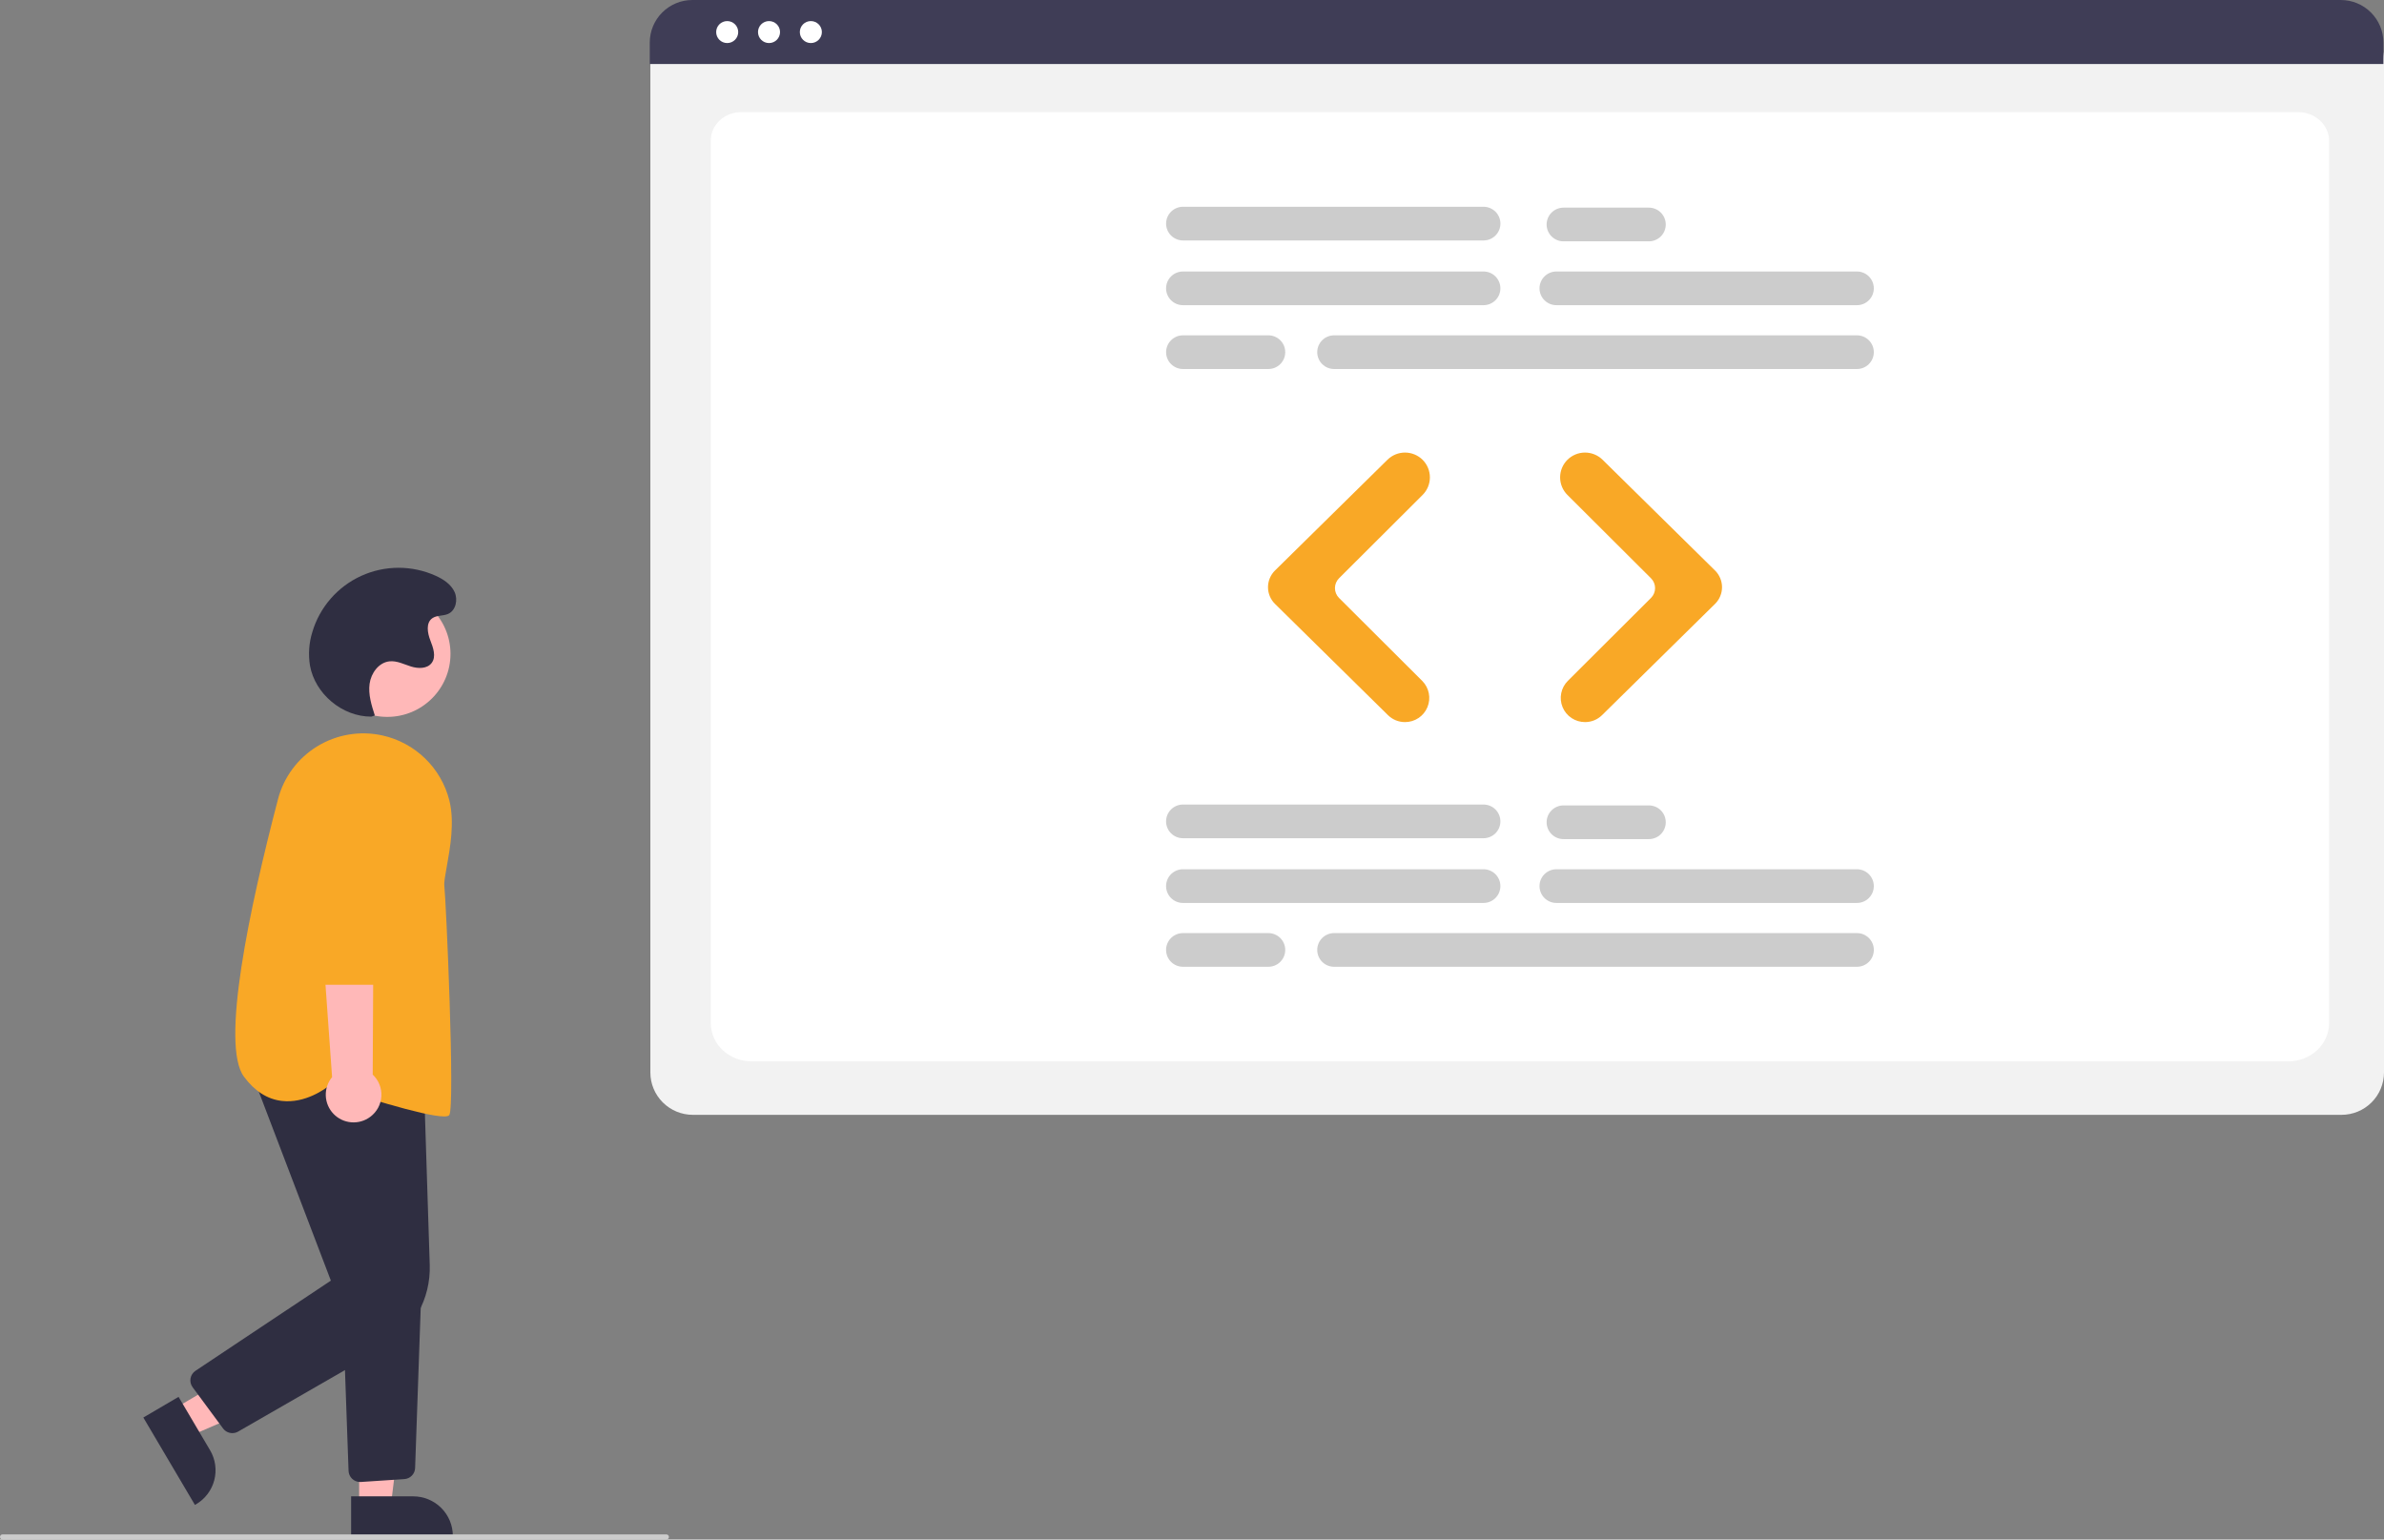 <svg width="655" height="423" viewBox="0 0 655 423" fill="none" xmlns="http://www.w3.org/2000/svg">
<rect x="0" y="0" width="655" height="423" fill="#808080" stroke="none"/>
<g clip-path="url(#clip0)">
<path d="M106.408 196.973C115.996 196.973 123.769 189.221 123.769 179.66C123.769 170.098 115.996 162.346 106.408 162.346C96.82 162.346 89.046 170.098 89.046 179.66C89.046 189.221 96.82 196.973 106.408 196.973Z" fill="#FFB8B8"/>
<path d="M47.744 387.129L52.14 394.577L83.039 381.212L76.55 370.221L47.744 387.129Z" fill="#FFB8B8"/>
<path d="M49.061 383.799L57.718 398.465L57.719 398.466C58.443 399.693 58.918 401.051 59.117 402.462C59.315 403.872 59.233 405.308 58.875 406.687C58.517 408.065 57.89 409.36 57.03 410.498C56.17 411.635 55.093 412.592 53.863 413.314L53.558 413.493L39.383 389.479L49.061 383.799Z" fill="#2F2E41"/>
<path d="M98.679 413.96L107.345 413.959L111.468 380.626L98.677 380.626L98.679 413.96Z" fill="#FFB8B8"/>
<path d="M96.469 411.138L113.535 411.137H113.536C114.964 411.137 116.378 411.418 117.698 411.963C119.017 412.508 120.216 413.307 121.226 414.314C122.236 415.321 123.037 416.517 123.584 417.833C124.131 419.149 124.412 420.559 124.412 421.983V422.336L96.469 422.337L96.469 411.138Z" fill="#2F2E41"/>
<path d="M63.838 393.764C63.34 393.764 62.848 393.647 62.403 393.423C61.958 393.199 61.572 392.873 61.277 392.472L52.919 381.152C52.664 380.807 52.482 380.414 52.383 379.996C52.285 379.579 52.273 379.146 52.347 378.723C52.422 378.301 52.581 377.898 52.816 377.539C53.051 377.18 53.356 376.872 53.714 376.634L90.905 351.862L68.464 293.021L116.453 296.97L118.069 347.535C118.221 352.14 117.114 356.7 114.867 360.725C112.62 364.751 109.318 368.092 105.314 370.391L65.428 393.338C64.945 393.617 64.397 393.764 63.838 393.764Z" fill="#2F2E41"/>
<path d="M98.941 407.192C98.117 407.191 97.327 406.871 96.735 406.301C96.144 405.73 95.797 404.953 95.767 404.133L94.009 354.873L115.786 353.729L114.052 403.343C114.027 404.129 113.708 404.877 113.16 405.442C112.611 406.007 111.871 406.347 111.084 406.397L99.157 407.185C99.084 407.19 99.012 407.192 98.941 407.192Z" fill="#2F2E41"/>
<path d="M122.007 306.752C116.466 306.752 97.113 300.538 90.395 298.322C89.39 299.124 83.868 303.242 77.423 302.489C73.446 302.024 69.945 299.779 67.017 295.817C60.552 287.066 68.537 249.539 76.376 219.599C77.947 213.547 81.81 208.338 87.152 205.067C92.495 201.797 98.901 200.719 105.024 202.061C109.462 203.038 113.538 205.229 116.796 208.389C120.053 211.55 122.363 215.553 123.464 219.95C124.94 225.94 123.671 232.986 122.744 238.132C122.308 240.551 121.964 242.462 122.081 243.401C122.536 247.03 125.064 303.946 123.439 306.376C123.266 306.635 122.765 306.752 122.007 306.752Z" fill="#F9A826"/>
<path d="M101.737 306.853C102.628 306.192 103.362 305.344 103.889 304.37C104.415 303.395 104.721 302.317 104.784 301.212C104.848 300.106 104.667 299.001 104.256 297.973C103.844 296.944 103.212 296.019 102.403 295.26L102.746 226.291L86.456 228.996L91.241 295.94C90.054 297.38 89.438 299.204 89.51 301.066C89.581 302.929 90.335 304.7 91.629 306.046C92.922 307.391 94.666 308.216 96.529 308.365C98.392 308.514 100.245 307.976 101.737 306.853Z" fill="#FFB8B8"/>
<path d="M105.505 270.584H87.959C87.121 270.581 86.318 270.25 85.723 269.662C85.128 269.074 84.788 268.276 84.778 267.44L84.347 220.006C84.332 218.366 84.644 216.739 85.263 215.22C85.883 213.7 86.798 212.319 87.957 211.154C89.115 209.99 90.494 209.066 92.013 208.436C93.531 207.807 95.16 207.483 96.805 207.485C98.45 207.487 100.078 207.815 101.595 208.448C103.112 209.081 104.489 210.009 105.644 211.176C106.8 212.343 107.712 213.727 108.328 215.248C108.944 216.769 109.251 218.396 109.232 220.037L108.686 267.448C108.673 268.282 108.333 269.078 107.738 269.664C107.143 270.251 106.341 270.581 105.505 270.584Z" fill="#F9A826"/>
<path d="M101.987 196.901C94.038 196.915 86.539 190.65 85.162 182.843C84.668 179.776 84.891 176.637 85.811 173.669C86.811 170.291 88.525 167.166 90.838 164.505C93.151 161.843 96.01 159.707 99.221 158.241C102.432 156.774 105.921 156.011 109.453 156.003C112.985 155.996 116.478 156.743 119.695 158.195C121.822 159.154 123.916 160.533 124.89 162.648C125.864 164.763 125.254 167.72 123.124 168.672C121.732 169.294 119.986 168.988 118.751 169.881C116.977 171.164 117.434 173.893 118.226 175.93C119.018 177.967 119.914 180.432 118.586 182.17C117.349 183.789 114.876 183.739 112.928 183.13C110.98 182.52 109.057 181.499 107.026 181.707C104.064 182.01 101.936 184.948 101.542 187.891C101.148 190.834 102.075 193.776 102.991 196.602L101.987 196.901Z" fill="#2F2E41"/>
<path d="M183.079 423H0.707C0.519 423 0.34 422.926 0.207 422.793C0.074 422.661 0 422.482 0 422.295C0 422.108 0.074 421.929 0.207 421.797C0.34 421.664 0.519 421.59 0.707 421.59H183.079C183.267 421.59 183.446 421.664 183.579 421.797C183.711 421.929 183.786 422.108 183.786 422.295C183.786 422.482 183.711 422.661 183.579 422.793C183.446 422.926 183.267 423 183.079 423Z" fill="#CCCCCC"/>
<path d="M643.337 306.313H190.348C187.256 306.309 184.291 305.083 182.105 302.902C179.918 300.722 178.688 297.766 178.685 294.682V16.138C178.687 13.879 179.588 11.713 181.19 10.116C182.792 8.518 184.964 7.62 187.229 7.617H646.308C648.612 7.62 650.822 8.534 652.451 10.159C654.081 11.784 654.997 13.987 655 16.285V294.682C654.997 297.766 653.767 300.722 651.58 302.902C649.394 305.083 646.429 306.309 643.337 306.313Z" fill="#F2F2F2"/>
<path d="M628.69 291.628H206.517C200.328 291.628 195.293 286.926 195.293 281.147V38.588C195.293 34.302 199.024 30.815 203.61 30.815H631.459C636.121 30.815 639.914 34.359 639.914 38.716V281.147C639.914 286.926 634.879 291.628 628.69 291.628Z" fill="white"/>
<path d="M654.838 17.587H178.521V11.666C178.525 8.572 179.76 5.606 181.955 3.419C184.149 1.232 187.124 0.003 190.227 0H643.132C646.234 0.003 649.209 1.232 651.404 3.419C653.598 5.606 654.833 8.572 654.838 11.666V17.587Z" fill="#3F3D56"/>
<path d="M199.794 11.831C201.467 11.831 202.822 10.479 202.822 8.811C202.822 7.144 201.467 5.792 199.794 5.792C198.122 5.792 196.767 7.144 196.767 8.811C196.767 10.479 198.122 11.831 199.794 11.831Z" fill="white"/>
<path d="M211.287 11.831C212.96 11.831 214.315 10.479 214.315 8.811C214.315 7.144 212.96 5.792 211.287 5.792C209.615 5.792 208.26 7.144 208.26 8.811C208.26 10.479 209.615 11.831 211.287 11.831Z" fill="white"/>
<path d="M222.78 11.831C224.452 11.831 225.808 10.479 225.808 8.811C225.808 7.144 224.452 5.792 222.78 5.792C221.108 5.792 219.752 7.144 219.752 8.811C219.752 10.479 221.108 11.831 222.78 11.831Z" fill="white"/>
<path d="M407.588 83.851H325.02C323.789 83.851 322.608 83.363 321.738 82.495C320.867 81.627 320.378 80.45 320.378 79.222C320.378 77.995 320.867 76.818 321.738 75.95C322.608 75.082 323.789 74.594 325.02 74.594H407.588C408.819 74.594 409.999 75.082 410.87 75.95C411.74 76.818 412.229 77.995 412.229 79.222C412.229 80.45 411.74 81.627 410.87 82.495C409.999 83.363 408.819 83.851 407.588 83.851Z" fill="#CCCCCC"/>
<path d="M510.187 83.851H427.619C426.388 83.851 425.208 83.363 424.337 82.495C423.467 81.627 422.978 80.45 422.978 79.222C422.978 77.995 423.467 76.818 424.337 75.95C425.208 75.082 426.388 74.594 427.619 74.594H510.187C511.418 74.594 512.599 75.082 513.469 75.95C514.34 76.818 514.829 77.995 514.829 79.222C514.829 80.45 514.34 81.627 513.469 82.495C512.599 83.363 511.418 83.851 510.187 83.851Z" fill="#CCCCCC"/>
<path d="M510.187 101.39H366.548C365.317 101.39 364.137 100.903 363.266 100.035C362.396 99.167 361.907 97.99 361.907 96.762C361.907 95.534 362.396 94.357 363.266 93.489C364.137 92.621 365.317 92.133 366.548 92.133H510.187C511.418 92.133 512.599 92.621 513.469 93.489C514.34 94.357 514.829 95.534 514.829 96.762C514.829 97.99 514.34 99.167 513.469 100.035C512.599 100.903 511.418 101.39 510.187 101.39Z" fill="#CCCCCC"/>
<path d="M407.588 66.068H325.02C323.79 66.066 322.611 65.578 321.742 64.71C320.873 63.842 320.384 62.666 320.384 61.439C320.384 60.213 320.873 59.036 321.742 58.169C322.611 57.301 323.79 56.812 325.02 56.811H407.588C408.198 56.81 408.802 56.929 409.366 57.161C409.93 57.394 410.442 57.734 410.874 58.164C411.305 58.594 411.648 59.105 411.881 59.667C412.115 60.229 412.235 60.831 412.235 61.439C412.235 62.048 412.115 62.65 411.881 63.212C411.648 63.774 411.305 64.284 410.874 64.714C410.442 65.144 409.93 65.485 409.366 65.717C408.802 65.949 408.198 66.069 407.588 66.068Z" fill="#CCCCCC"/>
<path d="M453.025 66.312H429.574C428.343 66.312 427.162 65.824 426.292 64.956C425.421 64.088 424.932 62.911 424.932 61.683C424.932 60.456 425.421 59.278 426.292 58.41C427.162 57.542 428.343 57.055 429.574 57.055H453.025C454.256 57.055 455.436 57.542 456.307 58.41C457.177 59.278 457.666 60.456 457.666 61.683C457.666 62.911 457.177 64.088 456.307 64.956C455.436 65.824 454.256 66.312 453.025 66.312Z" fill="#CCCCCC"/>
<path d="M348.471 101.39H325.02C323.79 101.389 322.611 100.901 321.742 100.033C320.873 99.165 320.384 97.989 320.384 96.762C320.384 95.535 320.873 94.359 321.742 93.491C322.611 92.623 323.79 92.135 325.02 92.133H348.471C349.081 92.133 349.685 92.252 350.249 92.484C350.813 92.716 351.325 93.057 351.757 93.487C352.189 93.917 352.531 94.427 352.765 94.99C352.998 95.551 353.118 96.154 353.118 96.762C353.118 97.37 352.998 97.973 352.765 98.535C352.531 99.097 352.189 99.607 351.757 100.037C351.325 100.467 350.813 100.808 350.249 101.04C349.685 101.272 349.081 101.391 348.471 101.39Z" fill="#CCCCCC"/>
<path d="M407.588 248.093H325.02C323.789 248.093 322.608 247.605 321.738 246.737C320.867 245.869 320.378 244.692 320.378 243.464C320.378 242.237 320.867 241.06 321.738 240.192C322.608 239.324 323.789 238.836 325.02 238.836H407.588C408.197 238.836 408.801 238.956 409.364 239.188C409.927 239.421 410.439 239.762 410.87 240.192C411.301 240.621 411.643 241.132 411.876 241.693C412.109 242.255 412.229 242.857 412.229 243.464C412.229 244.072 412.109 244.674 411.876 245.236C411.643 245.797 411.301 246.307 410.87 246.737C410.439 247.167 409.927 247.508 409.364 247.741C408.801 247.973 408.197 248.093 407.588 248.093Z" fill="#CCCCCC"/>
<path d="M510.187 248.093H427.619C426.388 248.093 425.208 247.605 424.337 246.737C423.467 245.869 422.978 244.692 422.978 243.464C422.978 242.237 423.467 241.06 424.337 240.192C425.208 239.324 426.388 238.836 427.619 238.836H510.187C510.797 238.836 511.401 238.956 511.964 239.188C512.527 239.421 513.038 239.762 513.469 240.192C513.9 240.621 514.242 241.132 514.476 241.693C514.709 242.255 514.829 242.857 514.829 243.464C514.829 244.072 514.709 244.674 514.476 245.236C514.242 245.797 513.9 246.307 513.469 246.737C513.038 247.167 512.527 247.508 511.964 247.741C511.401 247.973 510.797 248.093 510.187 248.093Z" fill="#CCCCCC"/>
<path d="M510.187 265.632H366.548C365.317 265.632 364.137 265.145 363.266 264.277C362.396 263.409 361.907 262.231 361.907 261.004C361.907 259.776 362.396 258.599 363.266 257.731C364.137 256.863 365.317 256.375 366.548 256.375H510.187C510.797 256.375 511.402 256.494 511.965 256.726C512.529 256.958 513.041 257.299 513.473 257.729C513.905 258.159 514.247 258.669 514.481 259.231C514.714 259.793 514.835 260.396 514.835 261.004C514.835 261.612 514.714 262.215 514.481 262.777C514.247 263.338 513.905 263.849 513.473 264.279C513.041 264.709 512.529 265.049 511.965 265.282C511.402 265.514 510.797 265.633 510.187 265.632Z" fill="#CCCCCC"/>
<path d="M407.588 230.31H325.02C323.789 230.31 322.608 229.822 321.738 228.954C320.867 228.086 320.378 226.909 320.378 225.681C320.378 224.454 320.867 223.276 321.738 222.408C322.608 221.54 323.789 221.053 325.02 221.053H407.588C408.819 221.053 409.999 221.54 410.87 222.408C411.74 223.276 412.229 224.454 412.229 225.681C412.229 226.909 411.74 228.086 410.87 228.954C409.999 229.822 408.819 230.31 407.588 230.31Z" fill="#CCCCCC"/>
<path d="M453.025 230.553H429.574C428.343 230.553 427.162 230.066 426.292 229.198C425.421 228.33 424.932 227.152 424.932 225.925C424.932 224.697 425.421 223.52 426.292 222.652C427.162 221.784 428.343 221.296 429.574 221.296H453.025C454.256 221.296 455.436 221.784 456.307 222.652C457.177 223.52 457.666 224.697 457.666 225.925C457.666 227.152 457.177 228.33 456.307 229.198C455.436 230.066 454.256 230.553 453.025 230.553Z" fill="#CCCCCC"/>
<path d="M348.471 265.632H325.02C323.789 265.632 322.608 265.145 321.738 264.277C320.867 263.409 320.378 262.231 320.378 261.004C320.378 259.776 320.867 258.599 321.738 257.731C322.608 256.863 323.789 256.375 325.02 256.375H348.471C349.081 256.375 349.685 256.494 350.249 256.726C350.813 256.958 351.325 257.299 351.757 257.729C352.188 258.159 352.531 258.669 352.764 259.231C352.998 259.793 353.118 260.396 353.118 261.004C353.118 261.612 352.998 262.215 352.764 262.777C352.531 263.338 352.188 263.849 351.757 264.279C351.325 264.709 350.813 265.049 350.249 265.282C349.685 265.514 349.081 265.633 348.471 265.632Z" fill="#CCCCCC"/>
<path d="M386.024 198.403C384.272 198.407 382.589 197.72 381.342 196.492L350.304 165.928C349.695 165.328 349.211 164.614 348.881 163.826C348.551 163.038 348.381 162.192 348.381 161.338C348.381 160.484 348.551 159.639 348.881 158.851C349.211 158.063 349.695 157.348 350.304 156.748L381.217 126.307C382.504 125.045 384.239 124.341 386.045 124.346C387.85 124.352 389.581 125.068 390.861 126.338C392.142 127.618 392.861 129.353 392.861 131.162C392.861 132.97 392.142 134.705 390.861 135.985L367.89 158.892C367.175 159.608 366.773 160.577 366.773 161.587C366.773 162.598 367.175 163.567 367.89 164.282L390.736 187.065C391.669 187.993 392.305 189.177 392.562 190.466C392.82 191.755 392.688 193.092 392.183 194.306C391.679 195.52 390.824 196.558 389.727 197.287C388.631 198.016 387.342 198.405 386.024 198.403V198.403Z" fill="#F9A826"/>
<path d="M435.48 198.402C434.162 198.404 432.873 198.016 431.777 197.287C430.68 196.557 429.825 195.52 429.321 194.306C428.816 193.091 428.684 191.755 428.942 190.466C429.199 189.177 429.835 187.993 430.768 187.065L453.614 164.282C454.329 163.567 454.731 162.598 454.731 161.587C454.731 160.577 454.329 159.608 453.614 158.892L430.643 135.985C430.008 135.352 429.504 134.6 429.16 133.772C428.817 132.944 428.64 132.057 428.64 131.161C428.64 130.265 428.817 129.378 429.16 128.551C429.504 127.723 430.008 126.971 430.643 126.338C431.923 125.067 433.654 124.352 435.459 124.346C437.265 124.341 439 125.045 440.288 126.307L471.2 156.748C471.809 157.348 472.293 158.063 472.623 158.851C472.954 159.639 473.124 160.484 473.124 161.338C473.124 162.192 472.954 163.037 472.623 163.825C472.293 164.613 471.809 165.328 471.2 165.928L440.162 196.492C438.915 197.72 437.233 198.406 435.48 198.402Z" fill="#F9A826"/>
</g>
<defs>
<clipPath id="clip0">
<rect width="655" height="423" fill="white"/>
</clipPath>
</defs>
</svg>
